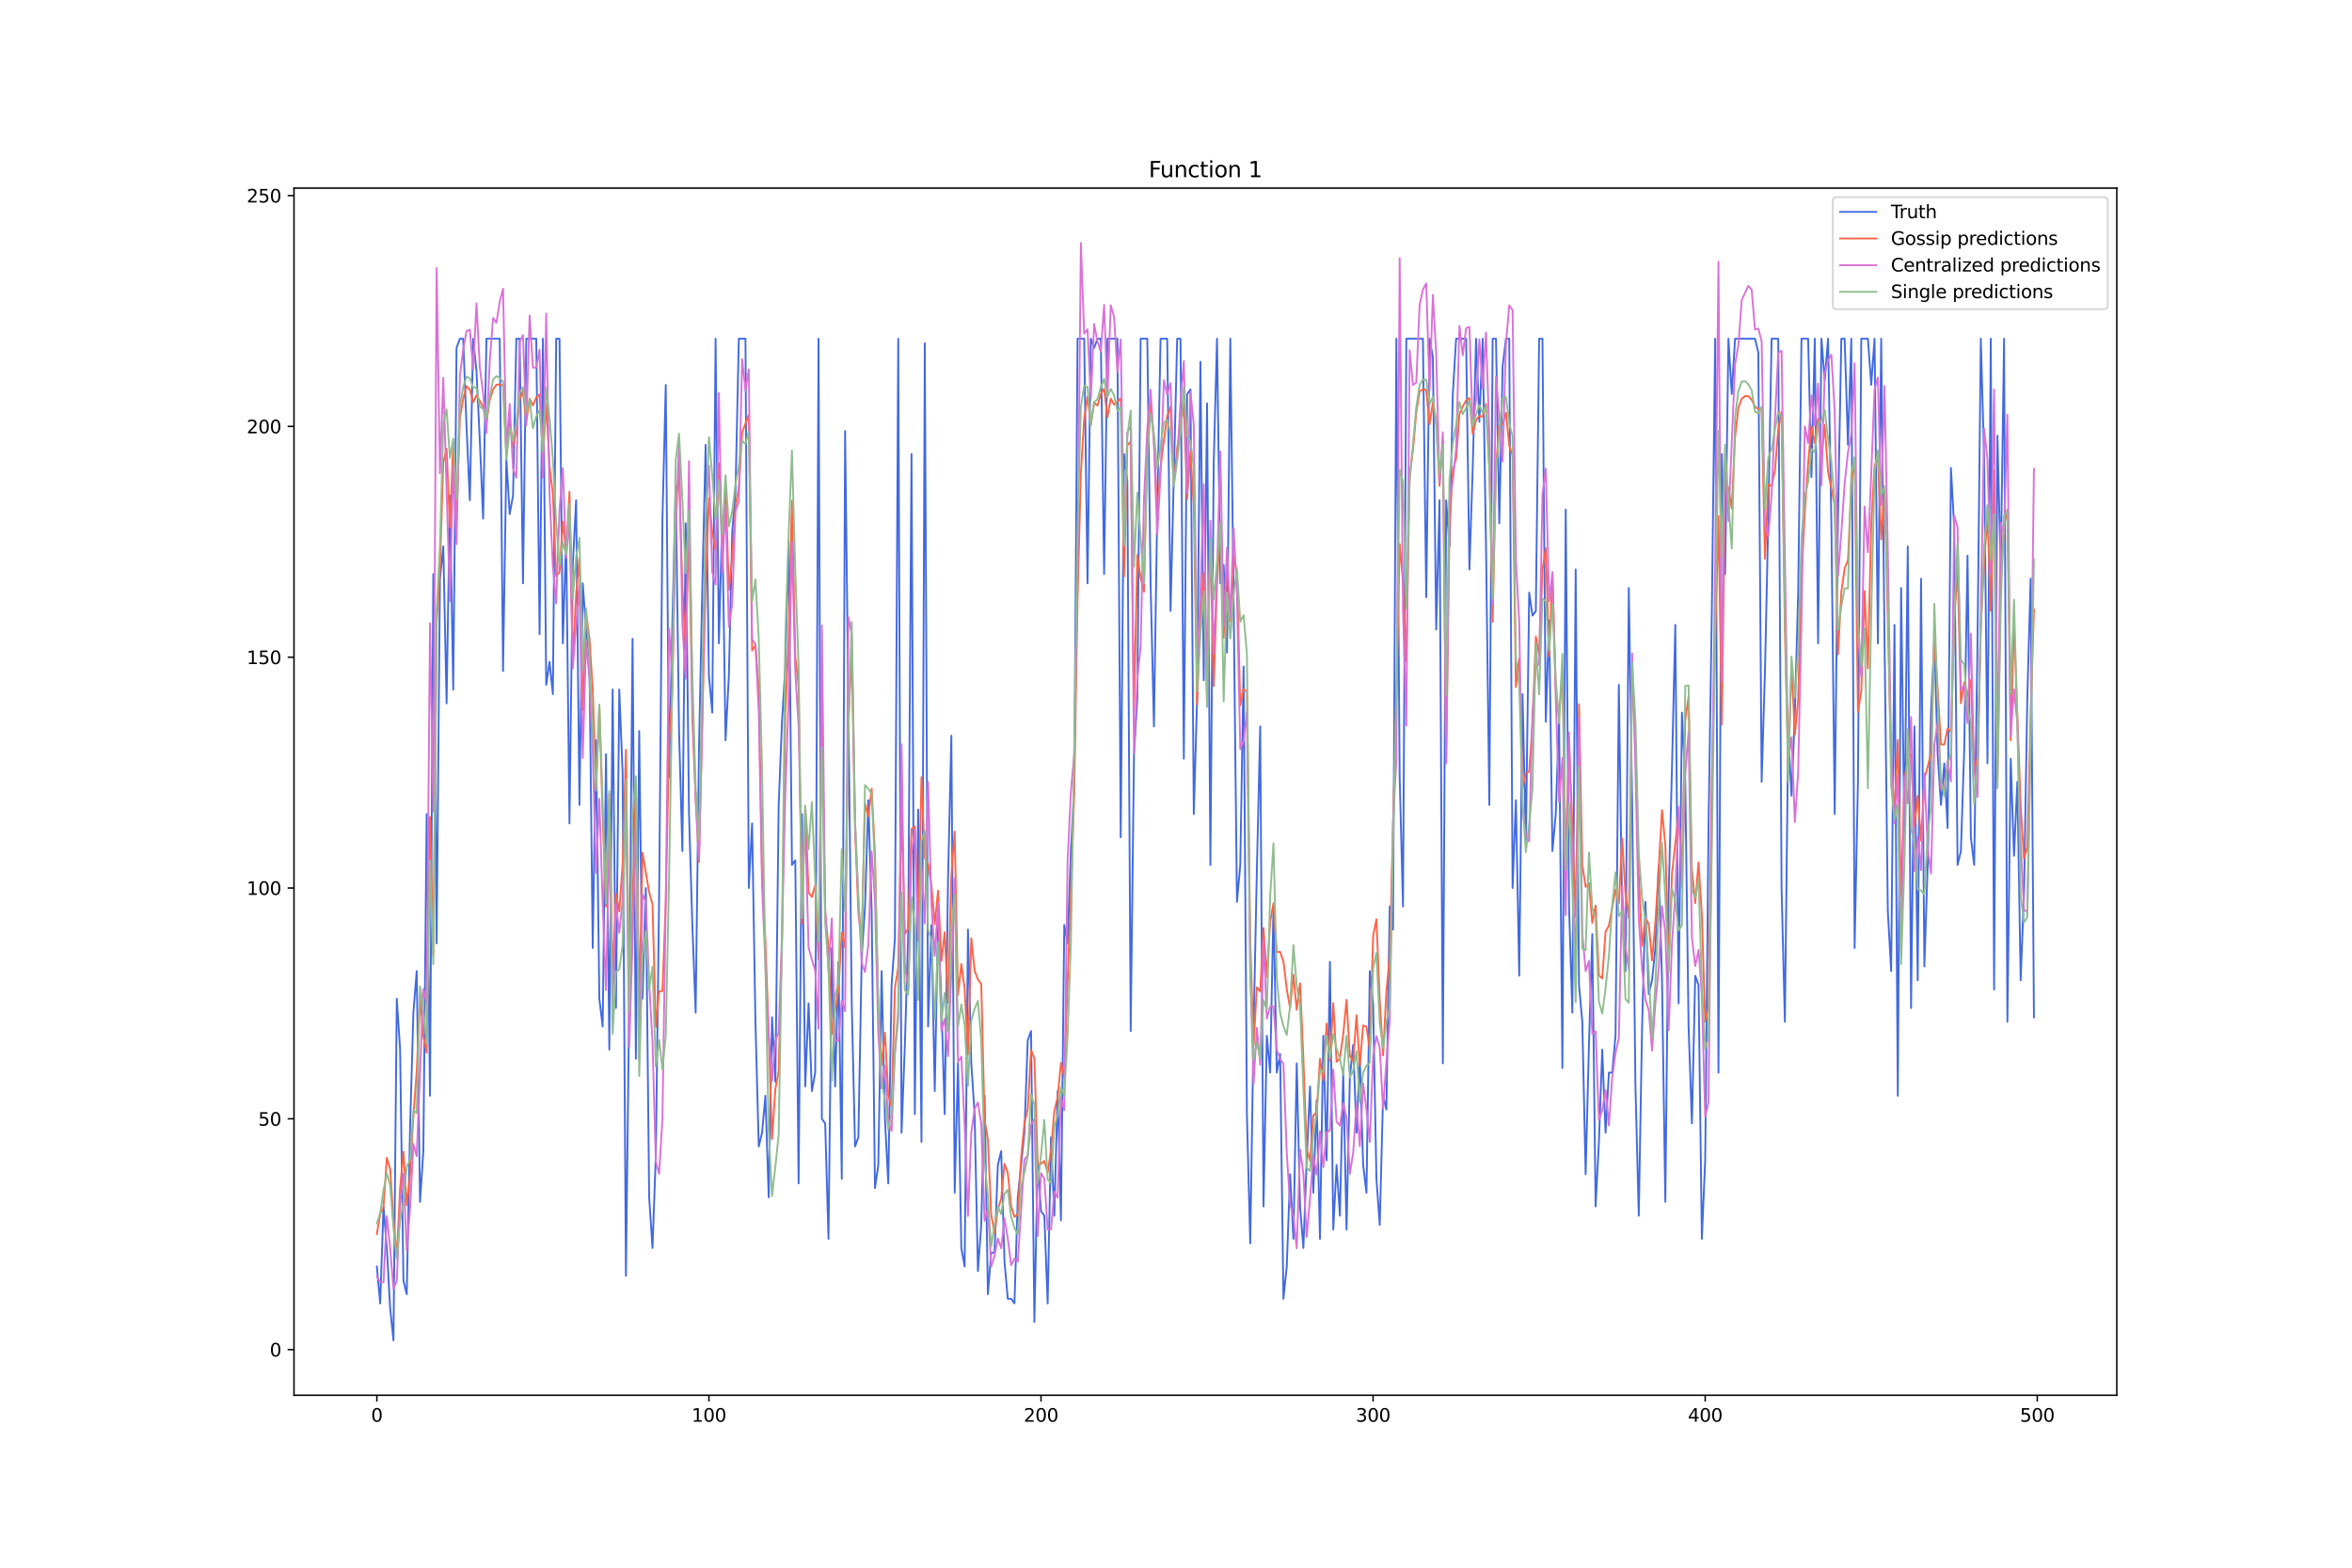 <?xml version="1.0" encoding="utf-8" standalone="no"?>
<!DOCTYPE svg PUBLIC "-//W3C//DTD SVG 1.1//EN"
  "http://www.w3.org/Graphics/SVG/1.1/DTD/svg11.dtd">
<svg xmlns:xlink="http://www.w3.org/1999/xlink" width="1296pt" height="864pt" viewBox="0 0 1296 864" xmlns="http://www.w3.org/2000/svg" version="1.1">
 <defs>
  <style type="text/css">*{stroke-linejoin: round; stroke-linecap: butt}</style>
 </defs>
 <g id="figure_1">
  <g id="patch_1">
   <path d="M 0 864 
L 1296 864 
L 1296 0 
L 0 0 
z
" style="fill: #ffffff"/>
  </g>
  <g id="axes_1">
   <g id="patch_2">
    <path d="M 162 768.96 
L 1166.4 768.96 
L 1166.4 103.68 
L 162 103.68 
z
" style="fill: #ffffff"/>
   </g>
   <g id="matplotlib.axis_1">
    <g id="xtick_1">
     <g id="line2d_1">
      <defs>
       <path id="m56d12877ab" d="M 0 0 
L 0 3.5 
" style="stroke: #000000; stroke-width: 0.8"/>
      </defs>
      <g>
       <use xlink:href="#m56d12877ab" x="207.655" y="768.96" style="stroke: #000000; stroke-width: 0.8"/>
      </g>
     </g>
     <g id="text_1">
      <!-- 0 -->
      <g transform="translate(204.473 783.558) scale(0.1 -0.1)">
       <defs>
        <path id="DejaVuSans-30" d="M 2034 4250 
Q 1547 4250 1301 3770 
Q 1056 3291 1056 2328 
Q 1056 1369 1301 889 
Q 1547 409 2034 409 
Q 2525 409 2770 889 
Q 3016 1369 3016 2328 
Q 3016 3291 2770 3770 
Q 2525 4250 2034 4250 
z
M 2034 4750 
Q 2819 4750 3233 4129 
Q 3647 3509 3647 2328 
Q 3647 1150 3233 529 
Q 2819 -91 2034 -91 
Q 1250 -91 836 529 
Q 422 1150 422 2328 
Q 422 3509 836 4129 
Q 1250 4750 2034 4750 
z
" transform="scale(0.016)"/>
       </defs>
       <use xlink:href="#DejaVuSans-30"/>
      </g>
     </g>
    </g>
    <g id="xtick_2">
     <g id="line2d_2">
      <g>
       <use xlink:href="#m56d12877ab" x="390.639" y="768.96" style="stroke: #000000; stroke-width: 0.8"/>
      </g>
     </g>
     <g id="text_2">
      <!-- 100 -->
      <g transform="translate(381.095 783.558) scale(0.1 -0.1)">
       <defs>
        <path id="DejaVuSans-31" d="M 794 531 
L 1825 531 
L 1825 4091 
L 703 3866 
L 703 4441 
L 1819 4666 
L 2450 4666 
L 2450 531 
L 3481 531 
L 3481 0 
L 794 0 
L 794 531 
z
" transform="scale(0.016)"/>
       </defs>
       <use xlink:href="#DejaVuSans-31"/>
       <use xlink:href="#DejaVuSans-30" x="63.623"/>
       <use xlink:href="#DejaVuSans-30" x="127.246"/>
      </g>
     </g>
    </g>
    <g id="xtick_3">
     <g id="line2d_3">
      <g>
       <use xlink:href="#m56d12877ab" x="573.623" y="768.96" style="stroke: #000000; stroke-width: 0.8"/>
      </g>
     </g>
     <g id="text_3">
      <!-- 200 -->
      <g transform="translate(564.079 783.558) scale(0.1 -0.1)">
       <defs>
        <path id="DejaVuSans-32" d="M 1228 531 
L 3431 531 
L 3431 0 
L 469 0 
L 469 531 
Q 828 903 1448 1529 
Q 2069 2156 2228 2338 
Q 2531 2678 2651 2914 
Q 2772 3150 2772 3378 
Q 2772 3750 2511 3984 
Q 2250 4219 1831 4219 
Q 1534 4219 1204 4116 
Q 875 4013 500 3803 
L 500 4441 
Q 881 4594 1212 4672 
Q 1544 4750 1819 4750 
Q 2544 4750 2975 4387 
Q 3406 4025 3406 3419 
Q 3406 3131 3298 2873 
Q 3191 2616 2906 2266 
Q 2828 2175 2409 1742 
Q 1991 1309 1228 531 
z
" transform="scale(0.016)"/>
       </defs>
       <use xlink:href="#DejaVuSans-32"/>
       <use xlink:href="#DejaVuSans-30" x="63.623"/>
       <use xlink:href="#DejaVuSans-30" x="127.246"/>
      </g>
     </g>
    </g>
    <g id="xtick_4">
     <g id="line2d_4">
      <g>
       <use xlink:href="#m56d12877ab" x="756.607" y="768.96" style="stroke: #000000; stroke-width: 0.8"/>
      </g>
     </g>
     <g id="text_4">
      <!-- 300 -->
      <g transform="translate(747.063 783.558) scale(0.1 -0.1)">
       <defs>
        <path id="DejaVuSans-33" d="M 2597 2516 
Q 3050 2419 3304 2112 
Q 3559 1806 3559 1356 
Q 3559 666 3084 287 
Q 2609 -91 1734 -91 
Q 1441 -91 1130 -33 
Q 819 25 488 141 
L 488 750 
Q 750 597 1062 519 
Q 1375 441 1716 441 
Q 2309 441 2620 675 
Q 2931 909 2931 1356 
Q 2931 1769 2642 2001 
Q 2353 2234 1838 2234 
L 1294 2234 
L 1294 2753 
L 1863 2753 
Q 2328 2753 2575 2939 
Q 2822 3125 2822 3475 
Q 2822 3834 2567 4026 
Q 2313 4219 1838 4219 
Q 1578 4219 1281 4162 
Q 984 4106 628 3988 
L 628 4550 
Q 988 4650 1302 4700 
Q 1616 4750 1894 4750 
Q 2613 4750 3031 4423 
Q 3450 4097 3450 3541 
Q 3450 3153 3228 2886 
Q 3006 2619 2597 2516 
z
" transform="scale(0.016)"/>
       </defs>
       <use xlink:href="#DejaVuSans-33"/>
       <use xlink:href="#DejaVuSans-30" x="63.623"/>
       <use xlink:href="#DejaVuSans-30" x="127.246"/>
      </g>
     </g>
    </g>
    <g id="xtick_5">
     <g id="line2d_5">
      <g>
       <use xlink:href="#m56d12877ab" x="939.591" y="768.96" style="stroke: #000000; stroke-width: 0.8"/>
      </g>
     </g>
     <g id="text_5">
      <!-- 400 -->
      <g transform="translate(930.047 783.558) scale(0.1 -0.1)">
       <defs>
        <path id="DejaVuSans-34" d="M 2419 4116 
L 825 1625 
L 2419 1625 
L 2419 4116 
z
M 2253 4666 
L 3047 4666 
L 3047 1625 
L 3713 1625 
L 3713 1100 
L 3047 1100 
L 3047 0 
L 2419 0 
L 2419 1100 
L 313 1100 
L 313 1709 
L 2253 4666 
z
" transform="scale(0.016)"/>
       </defs>
       <use xlink:href="#DejaVuSans-34"/>
       <use xlink:href="#DejaVuSans-30" x="63.623"/>
       <use xlink:href="#DejaVuSans-30" x="127.246"/>
      </g>
     </g>
    </g>
    <g id="xtick_6">
     <g id="line2d_6">
      <g>
       <use xlink:href="#m56d12877ab" x="1122.575" y="768.96" style="stroke: #000000; stroke-width: 0.8"/>
      </g>
     </g>
     <g id="text_6">
      <!-- 500 -->
      <g transform="translate(1113.032 783.558) scale(0.1 -0.1)">
       <defs>
        <path id="DejaVuSans-35" d="M 691 4666 
L 3169 4666 
L 3169 4134 
L 1269 4134 
L 1269 2991 
Q 1406 3038 1543 3061 
Q 1681 3084 1819 3084 
Q 2600 3084 3056 2656 
Q 3513 2228 3513 1497 
Q 3513 744 3044 326 
Q 2575 -91 1722 -91 
Q 1428 -91 1123 -41 
Q 819 9 494 109 
L 494 744 
Q 775 591 1075 516 
Q 1375 441 1709 441 
Q 2250 441 2565 725 
Q 2881 1009 2881 1497 
Q 2881 1984 2565 2268 
Q 2250 2553 1709 2553 
Q 1456 2553 1204 2497 
Q 953 2441 691 2322 
L 691 4666 
z
" transform="scale(0.016)"/>
       </defs>
       <use xlink:href="#DejaVuSans-35"/>
       <use xlink:href="#DejaVuSans-30" x="63.623"/>
       <use xlink:href="#DejaVuSans-30" x="127.246"/>
      </g>
     </g>
    </g>
   </g>
   <g id="matplotlib.axis_2">
    <g id="ytick_1">
     <g id="line2d_7">
      <defs>
       <path id="ma234eaee71" d="M 0 0 
L -3.5 0 
" style="stroke: #000000; stroke-width: 0.8"/>
      </defs>
      <g>
       <use xlink:href="#ma234eaee71" x="162" y="743.808" style="stroke: #000000; stroke-width: 0.8"/>
      </g>
     </g>
     <g id="text_7">
      <!-- 0 -->
      <g transform="translate(148.637 747.607) scale(0.1 -0.1)">
       <use xlink:href="#DejaVuSans-30"/>
      </g>
     </g>
    </g>
    <g id="ytick_2">
     <g id="line2d_8">
      <g>
       <use xlink:href="#ma234eaee71" x="162" y="616.607" style="stroke: #000000; stroke-width: 0.8"/>
      </g>
     </g>
     <g id="text_8">
      <!-- 50 -->
      <g transform="translate(142.275 620.406) scale(0.1 -0.1)">
       <use xlink:href="#DejaVuSans-35"/>
       <use xlink:href="#DejaVuSans-30" x="63.623"/>
      </g>
     </g>
    </g>
    <g id="ytick_3">
     <g id="line2d_9">
      <g>
       <use xlink:href="#ma234eaee71" x="162" y="489.406" style="stroke: #000000; stroke-width: 0.8"/>
      </g>
     </g>
     <g id="text_9">
      <!-- 100 -->
      <g transform="translate(135.912 493.206) scale(0.1 -0.1)">
       <use xlink:href="#DejaVuSans-31"/>
       <use xlink:href="#DejaVuSans-30" x="63.623"/>
       <use xlink:href="#DejaVuSans-30" x="127.246"/>
      </g>
     </g>
    </g>
    <g id="ytick_4">
     <g id="line2d_10">
      <g>
       <use xlink:href="#ma234eaee71" x="162" y="362.205" style="stroke: #000000; stroke-width: 0.8"/>
      </g>
     </g>
     <g id="text_10">
      <!-- 150 -->
      <g transform="translate(135.912 366.005) scale(0.1 -0.1)">
       <use xlink:href="#DejaVuSans-31"/>
       <use xlink:href="#DejaVuSans-35" x="63.623"/>
       <use xlink:href="#DejaVuSans-30" x="127.246"/>
      </g>
     </g>
    </g>
    <g id="ytick_5">
     <g id="line2d_11">
      <g>
       <use xlink:href="#ma234eaee71" x="162" y="235.005" style="stroke: #000000; stroke-width: 0.8"/>
      </g>
     </g>
     <g id="text_11">
      <!-- 200 -->
      <g transform="translate(135.912 238.804) scale(0.1 -0.1)">
       <use xlink:href="#DejaVuSans-32"/>
       <use xlink:href="#DejaVuSans-30" x="63.623"/>
       <use xlink:href="#DejaVuSans-30" x="127.246"/>
      </g>
     </g>
    </g>
    <g id="ytick_6">
     <g id="line2d_12">
      <g>
       <use xlink:href="#ma234eaee71" x="162" y="107.804" style="stroke: #000000; stroke-width: 0.8"/>
      </g>
     </g>
     <g id="text_12">
      <!-- 250 -->
      <g transform="translate(135.912 111.603) scale(0.1 -0.1)">
       <use xlink:href="#DejaVuSans-32"/>
       <use xlink:href="#DejaVuSans-35" x="63.623"/>
       <use xlink:href="#DejaVuSans-30" x="127.246"/>
      </g>
     </g>
    </g>
   </g>
   <g id="line2d_13">
    <path d="M 207.655 698.016 
L 209.484 718.368 
L 211.314 664.943 
L 213.144 687.84 
L 214.974 720.912 
L 216.804 738.72 
L 218.634 550.463 
L 220.463 578.447 
L 222.293 705.648 
L 224.123 713.28 
L 225.953 621.695 
L 227.783 558.095 
L 229.613 535.199 
L 231.442 662.399 
L 233.272 634.415 
L 235.102 448.702 
L 236.932 603.887 
L 238.762 316.413 
L 240.592 519.935 
L 242.422 318.957 
L 244.251 301.149 
L 246.081 387.646 
L 247.911 273.165 
L 249.741 380.014 
L 251.571 191.756 
L 253.401 186.668 
L 255.23 186.668 
L 257.06 235.005 
L 258.89 275.709 
L 260.72 186.668 
L 262.55 204.476 
L 264.38 242.637 
L 266.209 285.885 
L 268.039 186.668 
L 275.359 186.668 
L 277.189 369.837 
L 279.018 252.813 
L 280.848 283.341 
L 282.678 273.165 
L 284.508 186.668 
L 286.338 186.668 
L 288.168 321.501 
L 289.997 186.668 
L 295.487 186.668 
L 297.317 349.485 
L 299.147 186.668 
L 300.976 377.47 
L 302.806 364.749 
L 304.636 382.558 
L 306.466 186.668 
L 308.296 186.668 
L 310.126 354.573 
L 311.956 296.061 
L 313.785 453.79 
L 315.615 311.325 
L 317.445 275.709 
L 319.275 443.614 
L 321.105 321.501 
L 322.935 346.941 
L 324.764 362.205 
L 326.594 522.479 
L 328.424 407.998 
L 330.254 550.463 
L 332.084 565.727 
L 333.914 415.63 
L 335.743 578.447 
L 337.573 380.014 
L 339.403 555.551 
L 341.233 380.014 
L 343.063 425.806 
L 344.893 703.104 
L 346.723 550.463 
L 348.552 352.029 
L 350.382 583.535 
L 352.212 402.91 
L 354.042 550.463 
L 355.872 489.406 
L 357.702 659.855 
L 359.531 687.84 
L 361.361 636.959 
L 363.191 494.494 
L 365.021 285.885 
L 366.851 212.108 
L 368.681 428.35 
L 370.51 341.853 
L 372.34 268.077 
L 374.17 402.91 
L 376 469.054 
L 377.83 288.429 
L 379.66 448.702 
L 381.489 509.758 
L 383.319 558.095 
L 385.149 413.086 
L 386.979 324.045 
L 388.809 245.181 
L 390.639 372.381 
L 392.469 392.734 
L 394.298 186.668 
L 396.128 354.573 
L 397.958 285.885 
L 399.788 407.998 
L 401.618 372.381 
L 403.448 293.517 
L 405.277 270.621 
L 407.107 186.668 
L 410.767 186.668 
L 412.597 489.406 
L 414.427 453.79 
L 416.256 563.183 
L 418.086 631.871 
L 419.916 624.239 
L 421.746 603.887 
L 423.576 659.855 
L 425.406 560.639 
L 427.236 596.255 
L 429.065 443.614 
L 430.895 397.822 
L 432.725 367.293 
L 434.555 298.605 
L 436.385 476.686 
L 438.215 474.142 
L 440.044 652.223 
L 441.874 448.702 
L 443.704 598.799 
L 445.534 553.007 
L 447.364 601.343 
L 449.194 591.167 
L 451.023 186.668 
L 452.853 616.607 
L 454.683 619.151 
L 456.513 682.752 
L 458.343 522.479 
L 460.173 598.799 
L 462.003 530.111 
L 463.832 649.679 
L 465.662 237.549 
L 467.492 390.19 
L 469.322 553.007 
L 471.152 631.871 
L 472.982 626.783 
L 474.811 527.567 
L 476.641 499.582 
L 478.471 441.07 
L 480.301 502.126 
L 482.131 654.767 
L 483.961 642.047 
L 485.79 535.199 
L 487.62 616.607 
L 489.45 652.223 
L 491.28 542.831 
L 493.11 517.39 
L 494.94 186.668 
L 496.77 624.239 
L 498.599 575.903 
L 500.429 514.846 
L 502.259 250.269 
L 504.089 614.063 
L 505.919 446.158 
L 507.749 629.327 
L 509.578 189.212 
L 511.408 565.727 
L 513.238 509.758 
L 515.068 601.343 
L 516.898 504.67 
L 518.728 553.007 
L 520.557 614.063 
L 522.387 484.318 
L 524.217 405.454 
L 526.047 657.311 
L 527.877 586.079 
L 529.707 687.84 
L 531.536 698.016 
L 533.366 512.302 
L 535.196 586.079 
L 537.026 614.063 
L 538.856 700.56 
L 540.686 675.12 
L 542.516 603.887 
L 544.345 713.28 
L 546.175 690.384 
L 548.005 690.384 
L 549.835 642.047 
L 551.665 634.415 
L 553.495 695.472 
L 555.324 715.824 
L 557.154 715.824 
L 558.984 718.368 
L 560.814 659.855 
L 564.474 624.239 
L 566.303 573.359 
L 568.133 568.271 
L 569.963 728.544 
L 571.793 639.503 
L 573.623 667.488 
L 575.453 670.032 
L 577.283 718.368 
L 579.112 626.783 
L 580.942 670.032 
L 582.772 601.343 
L 584.602 672.576 
L 586.432 509.758 
L 588.262 519.935 
L 590.091 469.054 
L 591.921 433.438 
L 593.751 186.668 
L 597.411 186.668 
L 599.241 321.501 
L 601.07 186.668 
L 602.9 191.756 
L 604.73 186.668 
L 606.56 186.668 
L 608.39 316.413 
L 610.22 186.668 
L 615.709 186.668 
L 617.539 461.422 
L 619.369 250.269 
L 621.199 265.533 
L 623.029 568.271 
L 624.858 415.63 
L 626.688 385.102 
L 628.518 186.668 
L 632.178 186.668 
L 634.008 321.501 
L 635.837 400.366 
L 637.667 280.797 
L 639.497 186.668 
L 643.157 186.668 
L 644.987 336.765 
L 648.646 186.668 
L 650.476 186.668 
L 652.306 418.174 
L 654.136 217.196 
L 655.966 214.652 
L 657.796 448.702 
L 659.625 385.102 
L 661.455 199.388 
L 663.285 374.926 
L 665.115 222.284 
L 666.945 476.686 
L 668.775 255.357 
L 670.604 186.668 
L 672.434 321.501 
L 674.264 311.325 
L 676.094 359.661 
L 677.924 186.668 
L 679.754 331.677 
L 681.583 497.038 
L 683.413 476.686 
L 685.243 367.293 
L 687.073 614.063 
L 688.903 685.296 
L 690.733 568.271 
L 692.563 479.23 
L 694.392 400.366 
L 696.222 664.943 
L 698.052 570.815 
L 699.882 591.167 
L 701.712 499.582 
L 703.542 591.167 
L 705.371 580.991 
L 707.201 715.824 
L 709.031 698.016 
L 710.861 647.135 
L 712.691 682.752 
L 714.521 586.079 
L 716.35 664.943 
L 718.18 687.84 
L 720.01 639.503 
L 721.84 598.799 
L 723.67 657.311 
L 725.5 606.431 
L 727.33 682.752 
L 729.159 570.815 
L 730.989 639.503 
L 732.819 530.111 
L 734.649 677.664 
L 736.479 642.047 
L 738.309 670.032 
L 740.138 591.167 
L 741.968 677.664 
L 743.798 593.711 
L 745.628 575.903 
L 747.458 624.239 
L 749.288 583.535 
L 751.117 642.047 
L 752.947 657.311 
L 754.777 535.199 
L 756.607 553.007 
L 758.437 649.679 
L 760.267 675.12 
L 762.097 603.887 
L 763.926 611.519 
L 765.756 499.582 
L 767.586 512.302 
L 769.416 186.668 
L 771.246 428.35 
L 773.076 499.582 
L 774.905 186.668 
L 784.055 186.668 
L 785.884 329.133 
L 787.714 186.668 
L 789.544 196.844 
L 791.374 346.941 
L 793.204 275.709 
L 795.034 586.079 
L 796.864 275.709 
L 798.693 301.149 
L 800.523 217.196 
L 802.353 186.668 
L 807.843 186.668 
L 809.672 313.869 
L 811.502 257.901 
L 813.332 186.668 
L 815.162 232.461 
L 816.992 186.668 
L 818.822 301.149 
L 820.651 443.614 
L 822.481 186.668 
L 824.311 186.668 
L 826.141 288.429 
L 827.971 201.932 
L 829.801 186.668 
L 831.63 186.668 
L 833.46 489.406 
L 835.29 441.07 
L 837.12 537.743 
L 838.95 382.558 
L 840.78 463.966 
L 842.61 326.589 
L 844.439 339.309 
L 846.269 336.765 
L 848.099 186.668 
L 849.929 186.668 
L 851.759 397.822 
L 853.589 341.853 
L 855.418 469.054 
L 857.248 448.702 
L 859.078 395.278 
L 860.908 588.623 
L 862.738 280.797 
L 864.568 499.582 
L 866.397 558.095 
L 868.227 313.869 
L 870.057 542.831 
L 871.887 563.183 
L 873.717 647.135 
L 875.547 575.903 
L 877.377 514.846 
L 879.206 664.943 
L 881.036 629.327 
L 882.866 578.447 
L 884.696 624.239 
L 886.526 591.167 
L 888.356 591.167 
L 890.185 570.815 
L 892.015 377.47 
L 893.845 504.67 
L 895.675 535.199 
L 897.505 324.045 
L 899.335 441.07 
L 901.164 598.799 
L 902.994 670.032 
L 904.824 565.727 
L 906.654 497.038 
L 908.484 547.919 
L 910.314 540.287 
L 912.144 522.479 
L 913.973 476.686 
L 915.803 540.287 
L 917.633 662.399 
L 919.463 491.95 
L 921.293 423.262 
L 923.123 344.397 
L 924.952 553.007 
L 926.782 392.734 
L 928.612 430.894 
L 930.442 565.727 
L 932.272 619.151 
L 934.102 537.743 
L 935.931 542.831 
L 937.761 682.752 
L 939.591 639.503 
L 941.421 456.334 
L 943.251 336.765 
L 945.081 186.668 
L 946.911 591.167 
L 948.74 250.269 
L 950.57 316.413 
L 952.4 186.668 
L 954.23 217.196 
L 956.06 186.668 
L 967.039 186.668 
L 968.869 194.3 
L 970.698 430.894 
L 972.528 369.837 
L 974.358 285.885 
L 976.188 186.668 
L 979.848 186.668 
L 981.678 489.406 
L 983.507 563.183 
L 985.337 402.91 
L 987.167 438.526 
L 988.997 392.734 
L 990.827 326.589 
L 992.657 186.668 
L 996.316 186.668 
L 998.146 262.989 
L 999.976 186.668 
L 1001.806 354.573 
L 1003.636 186.668 
L 1005.465 209.564 
L 1007.295 186.668 
L 1009.125 288.429 
L 1010.955 448.702 
L 1012.785 283.341 
L 1014.615 186.668 
L 1016.444 186.668 
L 1018.274 245.181 
L 1020.104 186.668 
L 1021.934 522.479 
L 1023.764 430.894 
L 1025.594 186.668 
L 1029.253 186.668 
L 1031.083 212.108 
L 1032.913 186.668 
L 1034.743 354.573 
L 1036.573 186.668 
L 1038.403 352.029 
L 1040.232 502.126 
L 1042.062 535.199 
L 1043.892 344.397 
L 1045.722 603.887 
L 1047.552 324.045 
L 1049.382 461.422 
L 1051.211 301.149 
L 1053.041 555.551 
L 1054.871 400.366 
L 1056.701 540.287 
L 1058.531 318.957 
L 1060.361 532.655 
L 1062.191 476.686 
L 1064.02 392.734 
L 1065.85 352.029 
L 1067.68 415.63 
L 1069.51 443.614 
L 1071.34 420.718 
L 1073.17 456.334 
L 1074.999 257.901 
L 1076.829 290.973 
L 1078.659 476.686 
L 1080.489 469.054 
L 1082.319 413.086 
L 1084.149 306.237 
L 1085.978 461.422 
L 1087.808 476.686 
L 1089.638 354.573 
L 1091.468 186.668 
L 1093.298 252.813 
L 1095.128 420.718 
L 1096.958 186.668 
L 1098.787 545.375 
L 1100.617 240.093 
L 1102.447 313.869 
L 1104.277 186.668 
L 1106.107 563.183 
L 1107.937 418.174 
L 1109.766 471.598 
L 1111.596 430.894 
L 1113.426 540.287 
L 1115.256 491.95 
L 1117.086 385.102 
L 1118.916 318.957 
L 1120.745 560.639 
L 1120.745 560.639 
" clip-path="url(#p7f4d23af8d)" style="fill: none; stroke: #4169e1; stroke-linecap: square"/>
   </g>
   <g id="line2d_14">
    <path d="M 207.655 680.105 
L 209.484 669.093 
L 211.314 665.41 
L 213.144 638.119 
L 214.974 644.287 
L 216.804 671.92 
L 218.634 692.895 
L 220.463 654.734 
L 222.293 634.781 
L 224.123 664.183 
L 225.953 647.548 
L 227.783 615.467 
L 229.613 590.602 
L 231.442 549.43 
L 233.272 571.169 
L 235.102 580.206 
L 236.932 450.223 
L 238.762 526.631 
L 240.592 343.477 
L 242.422 313.721 
L 244.251 254.948 
L 246.081 247.327 
L 247.911 290.591 
L 249.741 244.871 
L 251.571 286.674 
L 253.401 230.572 
L 255.23 219.683 
L 257.06 212.857 
L 258.89 214.737 
L 260.72 221.737 
L 262.55 217.778 
L 266.209 224.147 
L 268.039 232.845 
L 269.869 220.421 
L 271.699 214.669 
L 273.529 211.989 
L 275.359 211.959 
L 277.189 212.453 
L 279.018 251.141 
L 280.848 231.488 
L 282.678 246.061 
L 284.508 237.174 
L 286.338 220.177 
L 288.168 215.504 
L 289.997 232.59 
L 291.827 219.716 
L 293.657 223.432 
L 295.487 219.05 
L 297.317 217.377 
L 299.147 252.058 
L 300.976 222.718 
L 302.806 256.792 
L 304.636 272.195 
L 306.466 317.685 
L 308.296 315.359 
L 310.126 287.393 
L 311.956 304.321 
L 313.785 271.002 
L 315.615 363.571 
L 317.445 327.757 
L 319.275 307.497 
L 321.105 391.358 
L 322.935 337.431 
L 324.764 351.512 
L 326.594 380.037 
L 328.424 434.662 
L 330.254 388.966 
L 332.084 450.254 
L 333.914 499.666 
L 335.743 437.634 
L 337.573 539.895 
L 339.403 492.443 
L 341.233 502.321 
L 343.063 476.519 
L 344.893 413.236 
L 346.723 551.342 
L 348.552 496.094 
L 350.382 432.313 
L 352.212 553.305 
L 354.042 470.031 
L 357.702 491.748 
L 359.531 498.381 
L 361.361 565.859 
L 363.191 546.288 
L 365.021 546.163 
L 366.851 497.437 
L 368.681 409.3 
L 370.51 380.347 
L 372.34 273.918 
L 374.17 263.085 
L 376 323.192 
L 377.83 358.124 
L 379.66 290.354 
L 381.489 395.588 
L 383.319 440.21 
L 385.149 475.062 
L 388.809 321.41 
L 390.639 274.7 
L 392.469 293.283 
L 394.298 303.316 
L 396.128 255.299 
L 397.958 303.951 
L 399.788 265.109 
L 401.618 325.242 
L 403.448 307.202 
L 405.277 279.218 
L 407.107 268.916 
L 408.937 238.342 
L 412.597 228.522 
L 414.427 358.507 
L 416.256 355.503 
L 418.086 379.601 
L 419.916 482.018 
L 421.746 518.697 
L 423.576 569.256 
L 425.406 627.75 
L 427.236 600.215 
L 429.065 590.364 
L 430.895 517.929 
L 432.725 392.438 
L 434.555 352.26 
L 436.385 276.092 
L 438.215 361.815 
L 440.044 378.153 
L 441.874 509.13 
L 443.704 444.191 
L 445.534 491.812 
L 447.364 494.337 
L 449.194 487.928 
L 451.023 528.739 
L 452.853 393.265 
L 454.683 502.771 
L 456.513 521.907 
L 458.343 569.754 
L 460.173 557.183 
L 462.003 545.619 
L 463.832 513.984 
L 465.662 522.224 
L 467.492 396.702 
L 469.322 360.368 
L 471.152 456.893 
L 472.982 503.394 
L 474.811 518.452 
L 476.641 442.819 
L 478.471 449.816 
L 480.301 434.669 
L 482.131 470.94 
L 483.961 556.435 
L 485.79 586.952 
L 487.62 569.184 
L 489.45 603.59 
L 491.28 609.891 
L 493.11 544.668 
L 494.94 533.198 
L 496.77 447.041 
L 498.599 514.849 
L 500.429 511.792 
L 502.259 456.841 
L 504.089 455.476 
L 505.919 510.359 
L 507.749 428.31 
L 509.578 472.92 
L 511.408 476.265 
L 513.238 488.066 
L 515.068 509.331 
L 516.898 490.858 
L 518.728 529.594 
L 520.557 513.768 
L 522.387 552.563 
L 524.217 482.112 
L 526.047 458.324 
L 527.877 548.409 
L 529.707 531.359 
L 531.536 544.883 
L 533.366 581.211 
L 535.196 517.127 
L 537.026 534.944 
L 538.856 539.898 
L 540.686 542.332 
L 542.516 616.997 
L 544.345 628.095 
L 546.175 669.393 
L 548.005 679.729 
L 549.835 666.552 
L 551.665 660.616 
L 553.495 641.414 
L 555.324 646.476 
L 557.154 664.715 
L 558.984 670.63 
L 560.814 669.194 
L 562.644 638.198 
L 564.474 619.082 
L 566.303 611.298 
L 568.133 578.771 
L 569.963 583.305 
L 571.793 641.748 
L 573.623 641.457 
L 575.453 639.799 
L 577.283 646.4 
L 579.112 634.212 
L 580.942 612.274 
L 582.772 604.83 
L 584.602 585.738 
L 586.432 593.466 
L 588.262 540.751 
L 590.091 493.137 
L 591.921 436.45 
L 593.751 330.589 
L 595.581 261.043 
L 597.411 230.61 
L 599.241 218.64 
L 601.07 234.12 
L 602.9 221.871 
L 604.73 223.538 
L 606.56 217.041 
L 608.39 214.328 
L 610.22 230.015 
L 612.05 219.682 
L 613.879 223.019 
L 615.709 221.375 
L 617.539 219.542 
L 619.369 317.746 
L 621.199 245.534 
L 623.029 243.165 
L 624.858 391.594 
L 626.688 305.847 
L 628.518 318.48 
L 630.348 326.121 
L 632.178 244.565 
L 634.008 222.771 
L 635.837 241.396 
L 637.667 284.522 
L 639.497 257.406 
L 641.327 242.711 
L 643.157 229.326 
L 644.987 224.281 
L 646.817 266.314 
L 648.646 247.122 
L 650.476 235.488 
L 652.306 222.985 
L 654.136 275.017 
L 655.966 248.911 
L 657.796 278.561 
L 659.625 388.181 
L 661.455 339.931 
L 663.285 315.574 
L 665.115 371.741 
L 666.945 296.36 
L 668.775 378.156 
L 670.604 322.024 
L 672.434 289.584 
L 674.264 351.616 
L 676.094 310.689 
L 677.924 342.509 
L 679.754 306.868 
L 681.583 315.615 
L 683.413 388.755 
L 685.243 379.729 
L 687.073 380.994 
L 688.903 518.065 
L 690.733 576 
L 692.563 544.115 
L 694.392 546.462 
L 696.222 511.505 
L 698.052 538.398 
L 699.882 507.932 
L 701.712 497.779 
L 703.542 524.699 
L 705.371 524.612 
L 707.201 529.926 
L 709.031 545.016 
L 710.861 555.702 
L 712.691 537.193 
L 714.521 556.593 
L 716.35 541.877 
L 718.18 583.095 
L 720.01 632.945 
L 721.84 639.864 
L 723.67 614.835 
L 725.5 612.851 
L 727.33 583.508 
L 729.159 595.394 
L 730.989 564.118 
L 732.819 584.63 
L 734.649 552.818 
L 736.479 585.241 
L 738.309 583.26 
L 740.138 570.151 
L 741.968 551.059 
L 743.798 582.027 
L 745.628 584.908 
L 747.458 559.497 
L 749.288 587.176 
L 751.117 565.132 
L 752.947 565.9 
L 754.777 578.449 
L 756.607 515.766 
L 758.437 506.651 
L 760.267 551.283 
L 762.097 581.72 
L 763.926 546.573 
L 765.756 527.062 
L 769.416 383.598 
L 771.246 299.841 
L 773.076 320.872 
L 774.905 364.466 
L 776.735 261.742 
L 778.565 248.244 
L 780.395 227.366 
L 782.225 215.645 
L 784.055 214.639 
L 785.884 214.831 
L 787.714 233.836 
L 789.544 221.809 
L 791.374 231.67 
L 793.204 267.764 
L 795.034 242.956 
L 796.864 419.591 
L 798.693 290.286 
L 800.523 259.13 
L 802.353 252.901 
L 804.183 228.249 
L 806.013 223.967 
L 807.843 220.686 
L 809.672 219.428 
L 811.502 239.061 
L 813.332 231.56 
L 815.162 229.177 
L 816.992 229.607 
L 818.822 222.663 
L 820.651 255.748 
L 822.481 342.679 
L 824.311 257.048 
L 826.141 234.362 
L 827.971 233.874 
L 829.801 227.439 
L 831.63 245.62 
L 833.46 251.075 
L 835.29 378.682 
L 837.12 362.964 
L 838.95 434.453 
L 840.78 426.15 
L 842.61 425.244 
L 844.439 398.735 
L 846.269 350.829 
L 848.099 361.235 
L 849.929 313.825 
L 851.759 302.17 
L 853.589 361.778 
L 855.418 315.973 
L 857.248 379.053 
L 859.078 395.878 
L 860.908 369.265 
L 862.738 475.641 
L 864.568 408.787 
L 866.397 453.982 
L 868.227 505.253 
L 870.057 388.122 
L 871.887 476.668 
L 873.717 488.808 
L 875.547 486.759 
L 877.377 508.649 
L 879.206 499.045 
L 881.036 537.479 
L 882.866 539.216 
L 884.696 513.481 
L 886.526 510.245 
L 890.185 490.22 
L 892.015 497.867 
L 893.845 462.091 
L 895.675 492.628 
L 897.505 506.208 
L 899.335 369.423 
L 901.164 409.504 
L 902.994 482.486 
L 904.824 521.326 
L 906.654 505.841 
L 908.484 509.147 
L 910.314 529.295 
L 912.144 508.147 
L 913.973 478.436 
L 915.803 446.465 
L 917.633 465.754 
L 919.463 531.096 
L 921.293 481.46 
L 924.952 448.198 
L 926.782 479.154 
L 928.612 396.954 
L 930.442 383.828 
L 932.272 479.001 
L 934.102 497.754 
L 935.931 475.224 
L 937.761 504.37 
L 939.591 563.095 
L 941.421 554.771 
L 943.251 428.54 
L 945.081 353.666 
L 946.911 284.426 
L 948.74 399.359 
L 950.57 268.706 
L 952.4 268.685 
L 954.23 280.198 
L 956.06 240.857 
L 957.89 224.671 
L 959.719 219.793 
L 961.549 218.263 
L 963.379 218.377 
L 965.209 220.31 
L 967.039 224.162 
L 968.869 225.411 
L 970.698 226.004 
L 972.528 307.919 
L 974.358 266.997 
L 976.188 267.837 
L 978.018 259.476 
L 979.848 236.438 
L 981.678 226.936 
L 983.507 346.945 
L 985.337 423.267 
L 987.167 366.632 
L 988.997 404.918 
L 990.827 385.62 
L 992.657 317.932 
L 994.486 282.144 
L 996.316 255.511 
L 998.146 234.852 
L 999.976 244.112 
L 1001.806 230.676 
L 1003.636 253.265 
L 1005.465 234.188 
L 1007.295 260.145 
L 1010.955 278.409 
L 1012.785 360.629 
L 1014.615 326.285 
L 1016.444 313.136 
L 1018.274 308.725 
L 1020.104 267.154 
L 1021.934 252.148 
L 1023.764 392.447 
L 1025.594 380.865 
L 1027.424 325.768 
L 1029.253 368.387 
L 1031.083 289.362 
L 1032.913 256.658 
L 1034.743 252.384 
L 1036.573 297.25 
L 1038.403 269.626 
L 1040.232 341.176 
L 1042.062 420.881 
L 1043.892 446.524 
L 1045.722 407.932 
L 1047.552 494.219 
L 1049.382 429.801 
L 1051.211 417.357 
L 1053.041 415.665 
L 1054.871 455.788 
L 1056.701 438.644 
L 1058.531 463.277 
L 1060.361 429.232 
L 1062.191 422.537 
L 1064.02 415.309 
L 1065.85 352.118 
L 1067.68 379.662 
L 1069.51 410.255 
L 1071.34 410.349 
L 1073.17 401.38 
L 1074.999 403.353 
L 1076.829 342.3 
L 1078.659 312.866 
L 1080.489 387.571 
L 1082.319 376.176 
L 1084.149 383.501 
L 1085.978 374.743 
L 1087.808 424.968 
L 1089.638 417.5 
L 1091.468 345.277 
L 1093.298 309.567 
L 1095.128 284.478 
L 1096.958 336.715 
L 1098.787 259.537 
L 1100.617 430.288 
L 1102.447 322.799 
L 1104.277 289.522 
L 1106.107 280.95 
L 1107.937 407.971 
L 1109.766 343.524 
L 1113.426 444.085 
L 1115.256 473.225 
L 1117.086 466.919 
L 1118.916 394.782 
L 1120.745 335.857 
L 1120.745 335.857 
" clip-path="url(#p7f4d23af8d)" style="fill: none; stroke: #ff6347; stroke-linecap: square"/>
   </g>
   <g id="line2d_15">
    <path d="M 207.655 703.475 
L 209.484 706.62 
L 211.314 706.66 
L 213.144 670.307 
L 214.974 687.662 
L 216.804 710.353 
L 218.634 705.908 
L 220.463 662.446 
L 222.293 646.934 
L 224.123 689.243 
L 225.953 665.693 
L 227.783 630.47 
L 229.613 637.129 
L 233.272 545.054 
L 235.102 553.06 
L 236.932 343.558 
L 238.762 447.244 
L 240.592 147.773 
L 242.422 260.891 
L 244.251 208.195 
L 247.911 331.378 
L 249.741 256.568 
L 251.571 299.915 
L 253.401 207.022 
L 255.23 192.674 
L 257.06 182.57 
L 258.89 181.668 
L 260.72 203.489 
L 262.55 167.125 
L 264.38 202.401 
L 266.209 216.585 
L 268.039 238.678 
L 269.869 198.689 
L 271.699 175.321 
L 273.529 177.87 
L 275.359 166.347 
L 277.189 159.084 
L 279.018 247.048 
L 280.848 222.708 
L 282.678 258.08 
L 284.508 263.36 
L 286.338 188.356 
L 288.168 184.714 
L 289.997 234.448 
L 291.827 173.921 
L 293.657 202.63 
L 295.487 202.568 
L 297.317 192.649 
L 299.147 263.214 
L 300.976 172.769 
L 302.806 272.265 
L 304.636 312.131 
L 306.466 332.641 
L 308.296 281.002 
L 310.126 257.979 
L 311.956 307.588 
L 313.785 286.933 
L 315.615 368.442 
L 317.445 344.392 
L 319.275 322.727 
L 321.105 417.705 
L 322.935 353.481 
L 324.764 373.667 
L 326.594 414.269 
L 328.424 481.189 
L 330.254 440.253 
L 332.084 498.231 
L 333.914 545.703 
L 335.743 460.947 
L 337.573 552.768 
L 339.403 498.399 
L 341.233 514.069 
L 343.063 496.179 
L 344.893 442.974 
L 346.723 577.009 
L 348.552 518.701 
L 350.382 451.931 
L 352.212 584.023 
L 354.042 492.846 
L 355.872 497.131 
L 357.702 541.722 
L 359.531 573.917 
L 361.361 640.236 
L 363.191 646.966 
L 365.021 616.466 
L 366.851 495.566 
L 368.681 346.626 
L 370.51 373.744 
L 372.34 294.179 
L 374.17 243.021 
L 376 344.252 
L 377.83 374.146 
L 379.66 254.185 
L 381.489 386.784 
L 383.319 439.932 
L 385.149 473.882 
L 386.979 397.355 
L 388.809 285.785 
L 390.639 256.49 
L 392.469 315.316 
L 394.298 322.181 
L 396.128 216.588 
L 397.958 315.475 
L 399.788 278.27 
L 401.618 345.474 
L 403.448 332.932 
L 405.277 281.681 
L 407.107 276.485 
L 408.937 197.989 
L 410.767 215.288 
L 412.597 203.596 
L 414.427 352.418 
L 416.256 355.03 
L 418.086 391.836 
L 419.916 488.19 
L 421.746 531.737 
L 423.576 570.702 
L 425.406 595.684 
L 427.236 573.555 
L 429.065 568.998 
L 430.895 515.579 
L 432.725 438.023 
L 434.555 385.316 
L 436.385 298.37 
L 438.215 370.475 
L 440.044 400.173 
L 441.874 486.786 
L 443.704 454.192 
L 445.534 522.314 
L 447.364 528.917 
L 449.194 534.822 
L 451.023 566.964 
L 452.853 344.739 
L 454.683 499.815 
L 456.513 535.097 
L 458.343 506.118 
L 460.173 573.302 
L 462.003 573.669 
L 463.832 551.417 
L 465.662 557.321 
L 467.492 340.121 
L 469.322 349.407 
L 471.152 454.013 
L 472.982 495.336 
L 474.811 530.697 
L 476.641 535.695 
L 478.471 520.615 
L 480.301 469.255 
L 482.131 496.311 
L 483.961 569.598 
L 485.79 599.894 
L 487.62 587.494 
L 489.45 617.841 
L 491.28 623.287 
L 493.11 580.978 
L 494.94 561.237 
L 496.77 410.158 
L 498.599 531.674 
L 500.429 545.41 
L 502.259 470.51 
L 504.089 457.064 
L 505.919 518.466 
L 507.749 477.105 
L 509.578 508.93 
L 511.408 431.015 
L 513.238 498.706 
L 515.068 526.831 
L 516.898 497.452 
L 518.728 568.082 
L 520.557 561.571 
L 522.387 582.126 
L 524.217 535.68 
L 526.047 484.097 
L 527.877 585.31 
L 529.707 582.334 
L 531.536 619.886 
L 533.366 670.152 
L 535.196 624.163 
L 537.026 611.127 
L 538.856 607.634 
L 540.686 619.534 
L 542.516 672.878 
L 544.345 666.145 
L 546.175 698.102 
L 548.005 692.11 
L 549.835 682.544 
L 551.665 687.976 
L 553.495 671.412 
L 555.324 682.737 
L 557.154 697.301 
L 558.984 693.653 
L 560.814 695.378 
L 564.474 639.112 
L 566.303 636.821 
L 568.133 619.769 
L 569.963 616.732 
L 571.793 681.226 
L 573.623 646.553 
L 575.453 649.63 
L 577.283 677.679 
L 579.112 677.601 
L 580.942 656.745 
L 582.772 660.14 
L 584.602 604.885 
L 586.432 611.899 
L 588.262 474.747 
L 590.091 436.018 
L 591.921 415.492 
L 593.751 314.033 
L 595.581 133.92 
L 597.411 183.923 
L 599.241 181.513 
L 601.07 219.5 
L 602.9 178.629 
L 604.73 188.133 
L 606.56 193.853 
L 608.39 168.038 
L 610.22 218.684 
L 612.05 168.269 
L 613.879 174.61 
L 615.709 204.979 
L 617.539 187.113 
L 619.369 300.025 
L 621.199 238.215 
L 623.029 234.656 
L 624.858 414.968 
L 626.688 374.07 
L 628.518 356.107 
L 630.348 275.749 
L 632.178 236.297 
L 634.008 214.804 
L 635.837 245.178 
L 637.667 294.591 
L 639.497 261.099 
L 641.327 209.607 
L 643.157 217.48 
L 644.987 211.179 
L 646.817 265.281 
L 648.646 253.107 
L 650.476 221.675 
L 652.306 198.993 
L 654.136 271.767 
L 655.966 215.954 
L 657.796 234.078 
L 659.625 362.784 
L 661.455 327.261 
L 663.285 266.891 
L 665.115 385.261 
L 666.945 287.012 
L 668.775 360.268 
L 670.604 314.682 
L 672.434 248.922 
L 674.264 345.844 
L 676.094 301.897 
L 677.924 340.604 
L 679.754 291.06 
L 681.583 326.995 
L 683.413 412.926 
L 685.243 408.503 
L 687.073 392.366 
L 688.903 535.611 
L 690.733 597.511 
L 692.563 566.508 
L 694.392 586.856 
L 696.222 517.948 
L 698.052 561.349 
L 699.882 554.804 
L 701.712 554.617 
L 703.542 578.734 
L 705.371 583.707 
L 707.201 586.335 
L 709.031 635.415 
L 710.861 663.421 
L 712.691 670.414 
L 714.521 687.983 
L 716.35 633.54 
L 718.18 646.739 
L 720.01 681.665 
L 721.84 660.637 
L 723.67 637.103 
L 725.5 647.376 
L 727.33 623.558 
L 729.159 643.301 
L 730.989 623.965 
L 732.819 622.996 
L 734.649 589.377 
L 736.479 618.29 
L 738.309 620.301 
L 740.138 607.885 
L 741.968 616.159 
L 743.798 646.919 
L 745.628 635.179 
L 747.458 607.914 
L 749.288 631.773 
L 751.117 597.113 
L 752.947 611.614 
L 754.777 629.405 
L 756.607 581.854 
L 758.437 571.071 
L 760.267 577.461 
L 762.097 611.154 
L 763.926 585.104 
L 765.756 562.645 
L 767.586 452.981 
L 769.416 418.713 
L 771.246 142.272 
L 773.076 336.503 
L 774.905 399.952 
L 776.735 192.986 
L 778.565 212.148 
L 780.395 210.891 
L 782.225 168.13 
L 784.055 159.53 
L 785.884 156.206 
L 787.714 215.545 
L 789.544 162.499 
L 791.374 195.016 
L 793.204 266.198 
L 795.034 238.24 
L 796.864 420.792 
L 798.693 275.518 
L 800.523 265.541 
L 802.353 247.169 
L 804.183 179.572 
L 806.013 195.848 
L 807.843 180.925 
L 809.672 180.112 
L 811.502 234.76 
L 813.332 220.145 
L 815.162 187.061 
L 816.992 214.15 
L 818.822 183.257 
L 820.651 239.404 
L 822.481 333.072 
L 824.311 207.59 
L 826.141 228.784 
L 827.971 254.461 
L 829.801 189.724 
L 831.63 168.254 
L 833.46 170.903 
L 835.29 309.426 
L 837.12 342.435 
L 838.95 445.591 
L 840.78 460.293 
L 842.61 463.766 
L 844.439 392.912 
L 846.269 367.7 
L 848.099 365.984 
L 849.929 272.327 
L 851.759 258.354 
L 853.589 331.444 
L 855.418 315.277 
L 857.248 384.617 
L 859.078 441.837 
L 860.908 417.674 
L 862.738 504.362 
L 864.568 403.617 
L 866.397 475.773 
L 868.227 534.388 
L 870.057 395.377 
L 871.887 514.605 
L 873.717 535.187 
L 875.547 529.618 
L 877.377 569.773 
L 879.206 568.408 
L 881.036 617.14 
L 882.866 611.916 
L 884.696 600.846 
L 886.526 620.238 
L 888.356 593.989 
L 890.185 580.384 
L 892.015 572.22 
L 893.845 488.381 
L 895.675 522.255 
L 897.505 534.093 
L 899.335 360.151 
L 901.164 423.814 
L 902.994 506.641 
L 904.824 534.289 
L 906.654 550.932 
L 908.484 556.683 
L 910.314 578.98 
L 912.144 552.882 
L 913.973 533.67 
L 915.803 499.408 
L 917.633 513.946 
L 919.463 567.768 
L 921.293 519.958 
L 923.123 493.35 
L 924.952 444.632 
L 926.782 488.7 
L 928.612 426.419 
L 930.442 403.498 
L 932.272 516.396 
L 934.102 532.411 
L 935.931 523.514 
L 937.761 548.099 
L 939.591 615.594 
L 941.421 607.508 
L 943.251 448.547 
L 945.081 312.031 
L 946.911 144.288 
L 948.74 375.198 
L 950.57 249.822 
L 952.4 287.179 
L 956.06 200.8 
L 957.89 189.992 
L 959.719 165.576 
L 961.549 161.347 
L 963.379 157.494 
L 965.209 159.695 
L 967.039 181.668 
L 968.869 181.046 
L 970.698 188.089 
L 972.528 289.386 
L 974.358 295.633 
L 976.188 272.581 
L 978.018 231.296 
L 979.848 194.472 
L 981.678 193.288 
L 985.337 419.192 
L 987.167 406.368 
L 988.997 453.058 
L 990.827 425.715 
L 992.657 340.622 
L 994.486 234.935 
L 996.316 244.146 
L 998.146 217.908 
L 999.976 234.51 
L 1001.806 211.365 
L 1003.636 267.489 
L 1005.465 205.66 
L 1007.295 198.527 
L 1009.125 195.537 
L 1010.955 226.46 
L 1012.785 317.565 
L 1014.615 293.512 
L 1016.444 266.466 
L 1018.274 249.32 
L 1020.104 239.592 
L 1021.934 200.161 
L 1023.764 347.368 
L 1025.594 373.114 
L 1027.424 279.13 
L 1029.253 304.485 
L 1031.083 261.367 
L 1032.913 214.756 
L 1034.743 208.027 
L 1036.573 278.458 
L 1038.403 212.727 
L 1040.232 303.557 
L 1042.062 414.784 
L 1043.892 453.698 
L 1045.722 427.415 
L 1047.552 524.48 
L 1049.382 427.631 
L 1051.211 442.702 
L 1053.041 395.155 
L 1054.871 480.082 
L 1056.701 461.136 
L 1058.531 479.564 
L 1060.361 426.326 
L 1062.191 467.184 
L 1064.02 481.421 
L 1065.85 410.64 
L 1067.68 398.105 
L 1069.51 434.697 
L 1071.34 434.735 
L 1073.17 419.505 
L 1074.999 430.653 
L 1076.829 284.125 
L 1078.659 290.735 
L 1080.489 380.558 
L 1082.319 377.602 
L 1084.149 398.49 
L 1085.978 349.242 
L 1087.808 423.925 
L 1089.638 439.222 
L 1093.298 236.023 
L 1095.128 253.146 
L 1096.958 316.112 
L 1098.787 214.651 
L 1100.617 414.815 
L 1102.447 288.076 
L 1104.277 294.258 
L 1106.107 228.508 
L 1107.937 405.834 
L 1109.766 379.839 
L 1111.596 398.613 
L 1113.426 464.443 
L 1115.256 501.457 
L 1117.086 502.55 
L 1118.916 404.502 
L 1120.745 258.363 
L 1120.745 258.363 
" clip-path="url(#p7f4d23af8d)" style="fill: none; stroke: #da70d6; stroke-linecap: square"/>
   </g>
   <g id="line2d_16">
    <path d="M 207.655 674.211 
L 209.484 668.667 
L 211.314 655.834 
L 213.144 646.709 
L 214.974 653.254 
L 216.804 676.929 
L 218.634 693.719 
L 220.463 672.515 
L 222.293 662.272 
L 224.123 643.133 
L 225.953 639.238 
L 227.783 611.898 
L 229.613 613.446 
L 231.442 543.669 
L 233.272 556.15 
L 235.102 575.069 
L 236.932 474.145 
L 238.762 531.407 
L 240.592 336.282 
L 242.422 300.626 
L 244.251 232.9 
L 246.081 225.585 
L 247.911 252.395 
L 249.741 241.812 
L 251.571 274.826 
L 253.401 224.15 
L 255.23 213.17 
L 257.06 207.645 
L 258.89 208.431 
L 260.72 213.572 
L 262.55 213.589 
L 264.38 223.992 
L 266.209 225.309 
L 268.039 230.631 
L 269.869 218.753 
L 271.699 209.128 
L 273.529 207.27 
L 275.359 208.329 
L 277.189 210.345 
L 279.018 253.44 
L 280.848 235.799 
L 282.678 242.948 
L 284.508 232.631 
L 286.338 216.504 
L 288.168 213.366 
L 289.997 227.327 
L 291.827 219.965 
L 293.657 236.002 
L 295.487 229.415 
L 297.317 226.164 
L 299.147 248.741 
L 300.976 213.848 
L 302.806 230.594 
L 304.636 252.557 
L 306.466 287.863 
L 308.296 311.459 
L 310.126 298.993 
L 311.956 305.484 
L 313.785 277.741 
L 315.615 329.703 
L 317.445 307.086 
L 319.275 296.468 
L 321.105 369.231 
L 322.935 335.208 
L 324.764 360.545 
L 326.594 401.766 
L 328.424 435.786 
L 330.254 388.307 
L 333.914 497.85 
L 335.743 436.053 
L 337.573 569.779 
L 339.403 535.602 
L 341.233 534.231 
L 343.063 520.927 
L 344.893 429.787 
L 346.723 557.62 
L 348.552 449.283 
L 350.382 427.832 
L 352.212 593.04 
L 354.042 526.857 
L 355.872 512.903 
L 357.702 545.303 
L 359.531 532.819 
L 361.361 587.729 
L 363.191 573.072 
L 365.021 589.455 
L 366.851 570.568 
L 368.681 483.587 
L 370.51 374.116 
L 372.34 253.504 
L 374.17 239.015 
L 376 275.348 
L 377.83 315.843 
L 379.66 280.827 
L 381.489 371.48 
L 383.319 434.648 
L 385.149 462.868 
L 386.979 369.217 
L 388.809 288.324 
L 390.639 240.915 
L 392.469 261.968 
L 394.298 286.066 
L 396.128 264.621 
L 397.958 294.253 
L 399.788 261.934 
L 401.618 290.085 
L 403.448 282.011 
L 405.277 266.673 
L 407.107 256.575 
L 408.937 242.949 
L 410.767 244.654 
L 412.597 237.846 
L 414.427 331.526 
L 416.256 319.34 
L 418.086 351.979 
L 419.916 424.486 
L 421.746 532.725 
L 423.576 623.275 
L 425.406 659.251 
L 427.236 643.031 
L 429.065 625.239 
L 430.895 519.211 
L 432.725 350.743 
L 434.555 294.685 
L 436.385 248.334 
L 438.215 314.756 
L 440.044 367.095 
L 441.874 505.976 
L 443.704 444.011 
L 445.534 468.17 
L 447.364 441.929 
L 449.194 485.19 
L 451.023 518.915 
L 452.853 411.874 
L 454.683 508.614 
L 456.513 533.278 
L 458.343 595.604 
L 460.173 549.106 
L 462.003 541.504 
L 463.832 468.102 
L 465.662 502.253 
L 467.492 401.547 
L 469.322 342.857 
L 471.152 451.788 
L 472.982 495.416 
L 474.811 524.568 
L 476.641 432.623 
L 478.471 434.791 
L 480.301 437.479 
L 482.131 477.107 
L 483.961 551.001 
L 485.79 596.774 
L 487.62 605.939 
L 489.45 622.432 
L 491.28 613.832 
L 493.11 578.413 
L 494.94 556.716 
L 496.77 491.877 
L 498.599 545.68 
L 500.429 548.2 
L 502.259 494.481 
L 504.089 509.709 
L 505.919 551.088 
L 507.749 463.453 
L 509.578 458.217 
L 511.408 512.236 
L 513.238 517.939 
L 515.068 562.208 
L 516.898 519.192 
L 518.728 563.26 
L 520.557 547.239 
L 522.387 568.57 
L 524.217 511.422 
L 526.047 493.564 
L 527.877 565.912 
L 529.707 553.574 
L 531.536 564.862 
L 533.366 598.412 
L 535.196 562.469 
L 537.026 556.002 
L 538.856 551.572 
L 540.686 573.388 
L 542.516 640.049 
L 544.345 659.64 
L 546.175 687.087 
L 548.005 674.984 
L 549.835 664.946 
L 551.665 669.093 
L 553.495 658.097 
L 555.324 655.7 
L 557.154 670.543 
L 558.984 676.722 
L 560.814 680.346 
L 562.644 654.169 
L 564.474 646.349 
L 566.303 637.211 
L 568.133 603.235 
L 569.963 608.781 
L 571.793 652.296 
L 573.623 636.678 
L 575.453 617.256 
L 577.283 650.151 
L 579.112 652.007 
L 580.942 620.832 
L 582.772 614.938 
L 584.602 599.187 
L 586.432 603.856 
L 588.262 570.938 
L 590.091 519.35 
L 591.921 412.502 
L 593.751 292.152 
L 595.581 224.149 
L 597.411 212.575 
L 599.241 213.331 
L 601.07 233.961 
L 602.9 221.539 
L 604.73 220.125 
L 606.56 213.396 
L 608.39 208.886 
L 610.22 218.773 
L 612.05 214.288 
L 613.879 217.969 
L 615.709 226.387 
L 617.539 224.662 
L 619.369 300.562 
L 621.199 240.311 
L 623.029 226.23 
L 624.858 312.512 
L 626.688 271.508 
L 630.348 321.43 
L 632.178 252.047 
L 634.008 227.711 
L 635.837 239.292 
L 637.667 258.058 
L 641.327 232.845 
L 643.157 231.476 
L 644.987 239.01 
L 646.817 267.875 
L 648.646 253.927 
L 650.476 238.903 
L 652.306 213.103 
L 654.136 240.48 
L 655.966 243.048 
L 657.796 257.811 
L 659.625 381.208 
L 661.455 349.206 
L 663.285 325.926 
L 665.115 389.631 
L 666.945 297.266 
L 668.775 330.272 
L 670.604 309.932 
L 672.434 287.703 
L 674.264 386.567 
L 676.094 326.584 
L 677.924 351.846 
L 679.754 327.726 
L 681.583 313.475 
L 683.413 342.638 
L 685.243 339.061 
L 687.073 360.511 
L 688.903 534.029 
L 690.733 584.261 
L 692.563 574.487 
L 694.392 583.479 
L 696.222 551.117 
L 698.052 556.124 
L 699.882 494.014 
L 701.712 464.713 
L 703.542 539.413 
L 705.371 558.187 
L 707.201 565.446 
L 709.031 570.344 
L 710.861 554.24 
L 712.691 520.81 
L 714.521 543.372 
L 716.35 554.085 
L 718.18 600.657 
L 720.01 643.622 
L 721.84 645.372 
L 723.67 625.282 
L 725.5 614.333 
L 727.33 589.7 
L 729.159 590.835 
L 730.989 571.04 
L 732.819 583.292 
L 734.649 569.86 
L 736.479 577.868 
L 738.309 583.499 
L 740.138 592.351 
L 741.968 570.844 
L 743.798 593.749 
L 745.628 590.043 
L 747.458 579.296 
L 749.288 607.35 
L 751.117 591.035 
L 752.947 587.19 
L 754.777 585.817 
L 756.607 533.567 
L 758.437 525.27 
L 760.267 563.959 
L 762.097 577.738 
L 763.926 563.166 
L 765.756 554.892 
L 767.586 465.314 
L 769.416 381.183 
L 771.246 258.997 
L 773.076 265.332 
L 774.905 335.41 
L 776.735 265.38 
L 780.395 224.463 
L 782.225 212.252 
L 784.055 209.156 
L 785.884 209.292 
L 787.714 222.7 
L 789.544 218.644 
L 791.374 234.664 
L 793.204 261.536 
L 795.034 245.204 
L 796.864 383.028 
L 798.693 264.281 
L 800.523 244.358 
L 802.353 234.261 
L 804.183 221.57 
L 806.013 228.229 
L 807.843 224.847 
L 809.672 220.7 
L 811.502 235 
L 813.332 228.499 
L 815.162 223.146 
L 816.992 227.559 
L 818.822 223.777 
L 820.651 260.57 
L 822.481 329.798 
L 824.311 260 
L 826.141 239.089 
L 827.971 219.62 
L 829.801 218.771 
L 831.63 233.197 
L 833.46 240.464 
L 835.29 363.427 
L 837.12 377.041 
L 838.95 441.397 
L 840.78 469.579 
L 842.61 454.102 
L 844.439 434.71 
L 846.269 354.331 
L 848.099 382.726 
L 849.929 329.861 
L 851.759 331.543 
L 853.589 358.645 
L 855.418 333.162 
L 857.248 374.599 
L 859.078 398.672 
L 860.908 360.376 
L 862.738 479.542 
L 864.568 442.572 
L 866.397 489.193 
L 868.227 552.343 
L 870.057 422.219 
L 871.887 522.749 
L 873.717 523.74 
L 875.547 469.861 
L 877.377 500.445 
L 879.206 505.898 
L 881.036 552.02 
L 882.866 558.585 
L 884.696 544.554 
L 886.526 526.976 
L 888.356 499.015 
L 890.185 480.802 
L 892.015 504.808 
L 893.845 502.263 
L 895.675 550.657 
L 897.505 552.576 
L 899.335 365.085 
L 901.164 397.347 
L 902.994 470.612 
L 904.824 494.571 
L 906.654 506.905 
L 908.484 535.277 
L 910.314 572.325 
L 912.144 542.177 
L 913.973 500.511 
L 915.803 464.456 
L 917.633 494.468 
L 919.463 535.889 
L 921.293 489.47 
L 923.123 496.722 
L 924.952 512.881 
L 926.782 509.862 
L 928.612 378.053 
L 930.442 377.75 
L 932.272 490.096 
L 934.102 494.782 
L 935.931 484.753 
L 937.761 542.49 
L 939.591 578.093 
L 941.421 571.698 
L 943.251 467.422 
L 945.081 346.226 
L 946.911 237.453 
L 948.74 307.039 
L 950.57 245.174 
L 952.4 276.992 
L 954.23 302.4 
L 956.06 230.014 
L 957.89 215.524 
L 959.719 210.257 
L 961.549 210.079 
L 963.379 211.843 
L 965.209 215.063 
L 967.039 226.943 
L 968.869 227.702 
L 970.698 224.249 
L 972.528 280.592 
L 974.358 252.355 
L 976.188 247.382 
L 978.018 236.762 
L 979.848 227.227 
L 981.678 229.873 
L 983.507 334.569 
L 985.337 430.963 
L 987.167 361.874 
L 988.997 384.371 
L 990.827 357.55 
L 992.657 296.774 
L 994.486 273.954 
L 996.316 265.478 
L 998.146 247.454 
L 999.976 249.285 
L 1001.806 233.743 
L 1003.636 232.045 
L 1005.465 225.878 
L 1007.295 241.802 
L 1009.125 254.196 
L 1010.955 277.937 
L 1012.785 347.46 
L 1014.615 334.188 
L 1016.444 324.235 
L 1018.274 324.279 
L 1020.104 261.394 
L 1021.934 252.075 
L 1023.764 342.34 
L 1025.594 367.349 
L 1027.424 346.124 
L 1029.253 434.438 
L 1031.083 338.635 
L 1032.913 260.035 
L 1034.743 248.194 
L 1036.573 272.73 
L 1038.403 268.058 
L 1040.232 329.598 
L 1042.062 433.061 
L 1043.892 451.74 
L 1045.722 443.426 
L 1047.552 531.313 
L 1049.382 475.63 
L 1051.211 401.775 
L 1053.041 456.776 
L 1054.871 464.431 
L 1056.701 490.214 
L 1058.531 490.774 
L 1060.361 492.842 
L 1062.191 459.88 
L 1064.02 445.05 
L 1065.85 332.763 
L 1067.68 386.147 
L 1069.51 429.842 
L 1071.34 438.747 
L 1073.17 421.818 
L 1074.999 414.749 
L 1076.829 338.244 
L 1078.659 299.02 
L 1080.489 363.641 
L 1082.319 366.173 
L 1084.149 391.064 
L 1085.978 397.788 
L 1087.808 443.077 
L 1089.638 420.929 
L 1091.468 346.225 
L 1093.298 301.611 
L 1095.128 278.434 
L 1096.958 308.667 
L 1098.787 283.472 
L 1100.617 434.545 
L 1102.447 332.979 
L 1104.277 284.522 
L 1106.107 281.566 
L 1107.937 382.602 
L 1109.766 330.577 
L 1111.596 397.467 
L 1113.426 493.795 
L 1115.256 508.363 
L 1117.086 505.578 
L 1118.916 410.712 
L 1120.745 308.213 
L 1120.745 308.213 
" clip-path="url(#p7f4d23af8d)" style="fill: none; stroke: #8fbc8f; stroke-linecap: square"/>
   </g>
   <g id="patch_3">
    <path d="M 162 768.96 
L 162 103.68 
" style="fill: none; stroke: #000000; stroke-width: 0.8; stroke-linejoin: miter; stroke-linecap: square"/>
   </g>
   <g id="patch_4">
    <path d="M 1166.4 768.96 
L 1166.4 103.68 
" style="fill: none; stroke: #000000; stroke-width: 0.8; stroke-linejoin: miter; stroke-linecap: square"/>
   </g>
   <g id="patch_5">
    <path d="M 162 768.96 
L 1166.4 768.96 
" style="fill: none; stroke: #000000; stroke-width: 0.8; stroke-linejoin: miter; stroke-linecap: square"/>
   </g>
   <g id="patch_6">
    <path d="M 162 103.68 
L 1166.4 103.68 
" style="fill: none; stroke: #000000; stroke-width: 0.8; stroke-linejoin: miter; stroke-linecap: square"/>
   </g>
   <g id="text_13">
    <!-- Function 1 -->
    <g transform="translate(632.958 97.68) scale(0.12 -0.12)">
     <defs>
      <path id="DejaVuSans-46" d="M 628 4666 
L 3309 4666 
L 3309 4134 
L 1259 4134 
L 1259 2759 
L 3109 2759 
L 3109 2228 
L 1259 2228 
L 1259 0 
L 628 0 
L 628 4666 
z
" transform="scale(0.016)"/>
      <path id="DejaVuSans-75" d="M 544 1381 
L 544 3500 
L 1119 3500 
L 1119 1403 
Q 1119 906 1312 657 
Q 1506 409 1894 409 
Q 2359 409 2629 706 
Q 2900 1003 2900 1516 
L 2900 3500 
L 3475 3500 
L 3475 0 
L 2900 0 
L 2900 538 
Q 2691 219 2414 64 
Q 2138 -91 1772 -91 
Q 1169 -91 856 284 
Q 544 659 544 1381 
z
M 1991 3584 
L 1991 3584 
z
" transform="scale(0.016)"/>
      <path id="DejaVuSans-6e" d="M 3513 2113 
L 3513 0 
L 2938 0 
L 2938 2094 
Q 2938 2591 2744 2837 
Q 2550 3084 2163 3084 
Q 1697 3084 1428 2787 
Q 1159 2491 1159 1978 
L 1159 0 
L 581 0 
L 581 3500 
L 1159 3500 
L 1159 2956 
Q 1366 3272 1645 3428 
Q 1925 3584 2291 3584 
Q 2894 3584 3203 3211 
Q 3513 2838 3513 2113 
z
" transform="scale(0.016)"/>
      <path id="DejaVuSans-63" d="M 3122 3366 
L 3122 2828 
Q 2878 2963 2633 3030 
Q 2388 3097 2138 3097 
Q 1578 3097 1268 2742 
Q 959 2388 959 1747 
Q 959 1106 1268 751 
Q 1578 397 2138 397 
Q 2388 397 2633 464 
Q 2878 531 3122 666 
L 3122 134 
Q 2881 22 2623 -34 
Q 2366 -91 2075 -91 
Q 1284 -91 818 406 
Q 353 903 353 1747 
Q 353 2603 823 3093 
Q 1294 3584 2113 3584 
Q 2378 3584 2631 3529 
Q 2884 3475 3122 3366 
z
" transform="scale(0.016)"/>
      <path id="DejaVuSans-74" d="M 1172 4494 
L 1172 3500 
L 2356 3500 
L 2356 3053 
L 1172 3053 
L 1172 1153 
Q 1172 725 1289 603 
Q 1406 481 1766 481 
L 2356 481 
L 2356 0 
L 1766 0 
Q 1100 0 847 248 
Q 594 497 594 1153 
L 594 3053 
L 172 3053 
L 172 3500 
L 594 3500 
L 594 4494 
L 1172 4494 
z
" transform="scale(0.016)"/>
      <path id="DejaVuSans-69" d="M 603 3500 
L 1178 3500 
L 1178 0 
L 603 0 
L 603 3500 
z
M 603 4863 
L 1178 4863 
L 1178 4134 
L 603 4134 
L 603 4863 
z
" transform="scale(0.016)"/>
      <path id="DejaVuSans-6f" d="M 1959 3097 
Q 1497 3097 1228 2736 
Q 959 2375 959 1747 
Q 959 1119 1226 758 
Q 1494 397 1959 397 
Q 2419 397 2687 759 
Q 2956 1122 2956 1747 
Q 2956 2369 2687 2733 
Q 2419 3097 1959 3097 
z
M 1959 3584 
Q 2709 3584 3137 3096 
Q 3566 2609 3566 1747 
Q 3566 888 3137 398 
Q 2709 -91 1959 -91 
Q 1206 -91 779 398 
Q 353 888 353 1747 
Q 353 2609 779 3096 
Q 1206 3584 1959 3584 
z
" transform="scale(0.016)"/>
      <path id="DejaVuSans-20" transform="scale(0.016)"/>
     </defs>
     <use xlink:href="#DejaVuSans-46"/>
     <use xlink:href="#DejaVuSans-75" x="52.02"/>
     <use xlink:href="#DejaVuSans-6e" x="115.398"/>
     <use xlink:href="#DejaVuSans-63" x="178.777"/>
     <use xlink:href="#DejaVuSans-74" x="233.758"/>
     <use xlink:href="#DejaVuSans-69" x="272.967"/>
     <use xlink:href="#DejaVuSans-6f" x="300.75"/>
     <use xlink:href="#DejaVuSans-6e" x="361.932"/>
     <use xlink:href="#DejaVuSans-20" x="425.311"/>
     <use xlink:href="#DejaVuSans-31" x="457.098"/>
    </g>
   </g>
   <g id="legend_1">
    <g id="patch_7">
     <path d="M 1011.906 170.393 
L 1159.4 170.393 
Q 1161.4 170.393 1161.4 168.393 
L 1161.4 110.68 
Q 1161.4 108.68 1159.4 108.68 
L 1011.906 108.68 
Q 1009.906 108.68 1009.906 110.68 
L 1009.906 168.393 
Q 1009.906 170.393 1011.906 170.393 
z
" style="fill: #ffffff; opacity: 0.8; stroke: #cccccc; stroke-linejoin: miter"/>
    </g>
    <g id="line2d_17">
     <path d="M 1013.906 116.778 
L 1023.906 116.778 
L 1033.906 116.778 
" style="fill: none; stroke: #4169e1; stroke-linecap: square"/>
    </g>
    <g id="text_14">
     <!-- Truth -->
     <g transform="translate(1041.906 120.278) scale(0.1 -0.1)">
      <defs>
       <path id="DejaVuSans-54" d="M -19 4666 
L 3928 4666 
L 3928 4134 
L 2272 4134 
L 2272 0 
L 1638 0 
L 1638 4134 
L -19 4134 
L -19 4666 
z
" transform="scale(0.016)"/>
       <path id="DejaVuSans-72" d="M 2631 2963 
Q 2534 3019 2420 3045 
Q 2306 3072 2169 3072 
Q 1681 3072 1420 2755 
Q 1159 2438 1159 1844 
L 1159 0 
L 581 0 
L 581 3500 
L 1159 3500 
L 1159 2956 
Q 1341 3275 1631 3429 
Q 1922 3584 2338 3584 
Q 2397 3584 2469 3576 
Q 2541 3569 2628 3553 
L 2631 2963 
z
" transform="scale(0.016)"/>
       <path id="DejaVuSans-68" d="M 3513 2113 
L 3513 0 
L 2938 0 
L 2938 2094 
Q 2938 2591 2744 2837 
Q 2550 3084 2163 3084 
Q 1697 3084 1428 2787 
Q 1159 2491 1159 1978 
L 1159 0 
L 581 0 
L 581 4863 
L 1159 4863 
L 1159 2956 
Q 1366 3272 1645 3428 
Q 1925 3584 2291 3584 
Q 2894 3584 3203 3211 
Q 3513 2838 3513 2113 
z
" transform="scale(0.016)"/>
      </defs>
      <use xlink:href="#DejaVuSans-54"/>
      <use xlink:href="#DejaVuSans-72" x="46.334"/>
      <use xlink:href="#DejaVuSans-75" x="87.447"/>
      <use xlink:href="#DejaVuSans-74" x="150.826"/>
      <use xlink:href="#DejaVuSans-68" x="190.035"/>
     </g>
    </g>
    <g id="line2d_18">
     <path d="M 1013.906 131.457 
L 1023.906 131.457 
L 1033.906 131.457 
" style="fill: none; stroke: #ff6347; stroke-linecap: square"/>
    </g>
    <g id="text_15">
     <!-- Gossip predictions -->
     <g transform="translate(1041.906 134.957) scale(0.1 -0.1)">
      <defs>
       <path id="DejaVuSans-47" d="M 3809 666 
L 3809 1919 
L 2778 1919 
L 2778 2438 
L 4434 2438 
L 4434 434 
Q 4069 175 3628 42 
Q 3188 -91 2688 -91 
Q 1594 -91 976 548 
Q 359 1188 359 2328 
Q 359 3472 976 4111 
Q 1594 4750 2688 4750 
Q 3144 4750 3555 4637 
Q 3966 4525 4313 4306 
L 4313 3634 
Q 3963 3931 3569 4081 
Q 3175 4231 2741 4231 
Q 1884 4231 1454 3753 
Q 1025 3275 1025 2328 
Q 1025 1384 1454 906 
Q 1884 428 2741 428 
Q 3075 428 3337 486 
Q 3600 544 3809 666 
z
" transform="scale(0.016)"/>
       <path id="DejaVuSans-73" d="M 2834 3397 
L 2834 2853 
Q 2591 2978 2328 3040 
Q 2066 3103 1784 3103 
Q 1356 3103 1142 2972 
Q 928 2841 928 2578 
Q 928 2378 1081 2264 
Q 1234 2150 1697 2047 
L 1894 2003 
Q 2506 1872 2764 1633 
Q 3022 1394 3022 966 
Q 3022 478 2636 193 
Q 2250 -91 1575 -91 
Q 1294 -91 989 -36 
Q 684 19 347 128 
L 347 722 
Q 666 556 975 473 
Q 1284 391 1588 391 
Q 1994 391 2212 530 
Q 2431 669 2431 922 
Q 2431 1156 2273 1281 
Q 2116 1406 1581 1522 
L 1381 1569 
Q 847 1681 609 1914 
Q 372 2147 372 2553 
Q 372 3047 722 3315 
Q 1072 3584 1716 3584 
Q 2034 3584 2315 3537 
Q 2597 3491 2834 3397 
z
" transform="scale(0.016)"/>
       <path id="DejaVuSans-70" d="M 1159 525 
L 1159 -1331 
L 581 -1331 
L 581 3500 
L 1159 3500 
L 1159 2969 
Q 1341 3281 1617 3432 
Q 1894 3584 2278 3584 
Q 2916 3584 3314 3078 
Q 3713 2572 3713 1747 
Q 3713 922 3314 415 
Q 2916 -91 2278 -91 
Q 1894 -91 1617 61 
Q 1341 213 1159 525 
z
M 3116 1747 
Q 3116 2381 2855 2742 
Q 2594 3103 2138 3103 
Q 1681 3103 1420 2742 
Q 1159 2381 1159 1747 
Q 1159 1113 1420 752 
Q 1681 391 2138 391 
Q 2594 391 2855 752 
Q 3116 1113 3116 1747 
z
" transform="scale(0.016)"/>
       <path id="DejaVuSans-65" d="M 3597 1894 
L 3597 1613 
L 953 1613 
Q 991 1019 1311 708 
Q 1631 397 2203 397 
Q 2534 397 2845 478 
Q 3156 559 3463 722 
L 3463 178 
Q 3153 47 2828 -22 
Q 2503 -91 2169 -91 
Q 1331 -91 842 396 
Q 353 884 353 1716 
Q 353 2575 817 3079 
Q 1281 3584 2069 3584 
Q 2775 3584 3186 3129 
Q 3597 2675 3597 1894 
z
M 3022 2063 
Q 3016 2534 2758 2815 
Q 2500 3097 2075 3097 
Q 1594 3097 1305 2825 
Q 1016 2553 972 2059 
L 3022 2063 
z
" transform="scale(0.016)"/>
       <path id="DejaVuSans-64" d="M 2906 2969 
L 2906 4863 
L 3481 4863 
L 3481 0 
L 2906 0 
L 2906 525 
Q 2725 213 2448 61 
Q 2172 -91 1784 -91 
Q 1150 -91 751 415 
Q 353 922 353 1747 
Q 353 2572 751 3078 
Q 1150 3584 1784 3584 
Q 2172 3584 2448 3432 
Q 2725 3281 2906 2969 
z
M 947 1747 
Q 947 1113 1208 752 
Q 1469 391 1925 391 
Q 2381 391 2643 752 
Q 2906 1113 2906 1747 
Q 2906 2381 2643 2742 
Q 2381 3103 1925 3103 
Q 1469 3103 1208 2742 
Q 947 2381 947 1747 
z
" transform="scale(0.016)"/>
      </defs>
      <use xlink:href="#DejaVuSans-47"/>
      <use xlink:href="#DejaVuSans-6f" x="77.49"/>
      <use xlink:href="#DejaVuSans-73" x="138.672"/>
      <use xlink:href="#DejaVuSans-73" x="190.771"/>
      <use xlink:href="#DejaVuSans-69" x="242.871"/>
      <use xlink:href="#DejaVuSans-70" x="270.654"/>
      <use xlink:href="#DejaVuSans-20" x="334.131"/>
      <use xlink:href="#DejaVuSans-70" x="365.918"/>
      <use xlink:href="#DejaVuSans-72" x="429.395"/>
      <use xlink:href="#DejaVuSans-65" x="468.258"/>
      <use xlink:href="#DejaVuSans-64" x="529.781"/>
      <use xlink:href="#DejaVuSans-69" x="593.258"/>
      <use xlink:href="#DejaVuSans-63" x="621.041"/>
      <use xlink:href="#DejaVuSans-74" x="676.021"/>
      <use xlink:href="#DejaVuSans-69" x="715.23"/>
      <use xlink:href="#DejaVuSans-6f" x="743.014"/>
      <use xlink:href="#DejaVuSans-6e" x="804.195"/>
      <use xlink:href="#DejaVuSans-73" x="867.574"/>
     </g>
    </g>
    <g id="line2d_19">
     <path d="M 1013.906 146.135 
L 1023.906 146.135 
L 1033.906 146.135 
" style="fill: none; stroke: #da70d6; stroke-linecap: square"/>
    </g>
    <g id="text_16">
     <!-- Centralized predictions -->
     <g transform="translate(1041.906 149.635) scale(0.1 -0.1)">
      <defs>
       <path id="DejaVuSans-43" d="M 4122 4306 
L 4122 3641 
Q 3803 3938 3442 4084 
Q 3081 4231 2675 4231 
Q 1875 4231 1450 3742 
Q 1025 3253 1025 2328 
Q 1025 1406 1450 917 
Q 1875 428 2675 428 
Q 3081 428 3442 575 
Q 3803 722 4122 1019 
L 4122 359 
Q 3791 134 3420 21 
Q 3050 -91 2638 -91 
Q 1578 -91 968 557 
Q 359 1206 359 2328 
Q 359 3453 968 4101 
Q 1578 4750 2638 4750 
Q 3056 4750 3426 4639 
Q 3797 4528 4122 4306 
z
" transform="scale(0.016)"/>
       <path id="DejaVuSans-61" d="M 2194 1759 
Q 1497 1759 1228 1600 
Q 959 1441 959 1056 
Q 959 750 1161 570 
Q 1363 391 1709 391 
Q 2188 391 2477 730 
Q 2766 1069 2766 1631 
L 2766 1759 
L 2194 1759 
z
M 3341 1997 
L 3341 0 
L 2766 0 
L 2766 531 
Q 2569 213 2275 61 
Q 1981 -91 1556 -91 
Q 1019 -91 701 211 
Q 384 513 384 1019 
Q 384 1609 779 1909 
Q 1175 2209 1959 2209 
L 2766 2209 
L 2766 2266 
Q 2766 2663 2505 2880 
Q 2244 3097 1772 3097 
Q 1472 3097 1187 3025 
Q 903 2953 641 2809 
L 641 3341 
Q 956 3463 1253 3523 
Q 1550 3584 1831 3584 
Q 2591 3584 2966 3190 
Q 3341 2797 3341 1997 
z
" transform="scale(0.016)"/>
       <path id="DejaVuSans-6c" d="M 603 4863 
L 1178 4863 
L 1178 0 
L 603 0 
L 603 4863 
z
" transform="scale(0.016)"/>
       <path id="DejaVuSans-7a" d="M 353 3500 
L 3084 3500 
L 3084 2975 
L 922 459 
L 3084 459 
L 3084 0 
L 275 0 
L 275 525 
L 2438 3041 
L 353 3041 
L 353 3500 
z
" transform="scale(0.016)"/>
      </defs>
      <use xlink:href="#DejaVuSans-43"/>
      <use xlink:href="#DejaVuSans-65" x="69.824"/>
      <use xlink:href="#DejaVuSans-6e" x="131.348"/>
      <use xlink:href="#DejaVuSans-74" x="194.727"/>
      <use xlink:href="#DejaVuSans-72" x="233.936"/>
      <use xlink:href="#DejaVuSans-61" x="275.049"/>
      <use xlink:href="#DejaVuSans-6c" x="336.328"/>
      <use xlink:href="#DejaVuSans-69" x="364.111"/>
      <use xlink:href="#DejaVuSans-7a" x="391.895"/>
      <use xlink:href="#DejaVuSans-65" x="444.385"/>
      <use xlink:href="#DejaVuSans-64" x="505.908"/>
      <use xlink:href="#DejaVuSans-20" x="569.385"/>
      <use xlink:href="#DejaVuSans-70" x="601.172"/>
      <use xlink:href="#DejaVuSans-72" x="664.648"/>
      <use xlink:href="#DejaVuSans-65" x="703.512"/>
      <use xlink:href="#DejaVuSans-64" x="765.035"/>
      <use xlink:href="#DejaVuSans-69" x="828.512"/>
      <use xlink:href="#DejaVuSans-63" x="856.295"/>
      <use xlink:href="#DejaVuSans-74" x="911.275"/>
      <use xlink:href="#DejaVuSans-69" x="950.484"/>
      <use xlink:href="#DejaVuSans-6f" x="978.268"/>
      <use xlink:href="#DejaVuSans-6e" x="1039.449"/>
      <use xlink:href="#DejaVuSans-73" x="1102.828"/>
     </g>
    </g>
    <g id="line2d_20">
     <path d="M 1013.906 160.813 
L 1023.906 160.813 
L 1033.906 160.813 
" style="fill: none; stroke: #8fbc8f; stroke-linecap: square"/>
    </g>
    <g id="text_17">
     <!-- Single predictions -->
     <g transform="translate(1041.906 164.313) scale(0.1 -0.1)">
      <defs>
       <path id="DejaVuSans-53" d="M 3425 4513 
L 3425 3897 
Q 3066 4069 2747 4153 
Q 2428 4238 2131 4238 
Q 1616 4238 1336 4038 
Q 1056 3838 1056 3469 
Q 1056 3159 1242 3001 
Q 1428 2844 1947 2747 
L 2328 2669 
Q 3034 2534 3370 2195 
Q 3706 1856 3706 1288 
Q 3706 609 3251 259 
Q 2797 -91 1919 -91 
Q 1588 -91 1214 -16 
Q 841 59 441 206 
L 441 856 
Q 825 641 1194 531 
Q 1563 422 1919 422 
Q 2459 422 2753 634 
Q 3047 847 3047 1241 
Q 3047 1584 2836 1778 
Q 2625 1972 2144 2069 
L 1759 2144 
Q 1053 2284 737 2584 
Q 422 2884 422 3419 
Q 422 4038 858 4394 
Q 1294 4750 2059 4750 
Q 2388 4750 2728 4690 
Q 3069 4631 3425 4513 
z
" transform="scale(0.016)"/>
       <path id="DejaVuSans-67" d="M 2906 1791 
Q 2906 2416 2648 2759 
Q 2391 3103 1925 3103 
Q 1463 3103 1205 2759 
Q 947 2416 947 1791 
Q 947 1169 1205 825 
Q 1463 481 1925 481 
Q 2391 481 2648 825 
Q 2906 1169 2906 1791 
z
M 3481 434 
Q 3481 -459 3084 -895 
Q 2688 -1331 1869 -1331 
Q 1566 -1331 1297 -1286 
Q 1028 -1241 775 -1147 
L 775 -588 
Q 1028 -725 1275 -790 
Q 1522 -856 1778 -856 
Q 2344 -856 2625 -561 
Q 2906 -266 2906 331 
L 2906 616 
Q 2728 306 2450 153 
Q 2172 0 1784 0 
Q 1141 0 747 490 
Q 353 981 353 1791 
Q 353 2603 747 3093 
Q 1141 3584 1784 3584 
Q 2172 3584 2450 3431 
Q 2728 3278 2906 2969 
L 2906 3500 
L 3481 3500 
L 3481 434 
z
" transform="scale(0.016)"/>
      </defs>
      <use xlink:href="#DejaVuSans-53"/>
      <use xlink:href="#DejaVuSans-69" x="63.477"/>
      <use xlink:href="#DejaVuSans-6e" x="91.26"/>
      <use xlink:href="#DejaVuSans-67" x="154.639"/>
      <use xlink:href="#DejaVuSans-6c" x="218.115"/>
      <use xlink:href="#DejaVuSans-65" x="245.898"/>
      <use xlink:href="#DejaVuSans-20" x="307.422"/>
      <use xlink:href="#DejaVuSans-70" x="339.209"/>
      <use xlink:href="#DejaVuSans-72" x="402.686"/>
      <use xlink:href="#DejaVuSans-65" x="441.549"/>
      <use xlink:href="#DejaVuSans-64" x="503.072"/>
      <use xlink:href="#DejaVuSans-69" x="566.549"/>
      <use xlink:href="#DejaVuSans-63" x="594.332"/>
      <use xlink:href="#DejaVuSans-74" x="649.312"/>
      <use xlink:href="#DejaVuSans-69" x="688.521"/>
      <use xlink:href="#DejaVuSans-6f" x="716.305"/>
      <use xlink:href="#DejaVuSans-6e" x="777.486"/>
      <use xlink:href="#DejaVuSans-73" x="840.865"/>
     </g>
    </g>
   </g>
  </g>
 </g>
 <defs>
  <clipPath id="p7f4d23af8d">
   <rect x="162" y="103.68" width="1004.4" height="665.28"/>
  </clipPath>
 </defs>
</svg>
